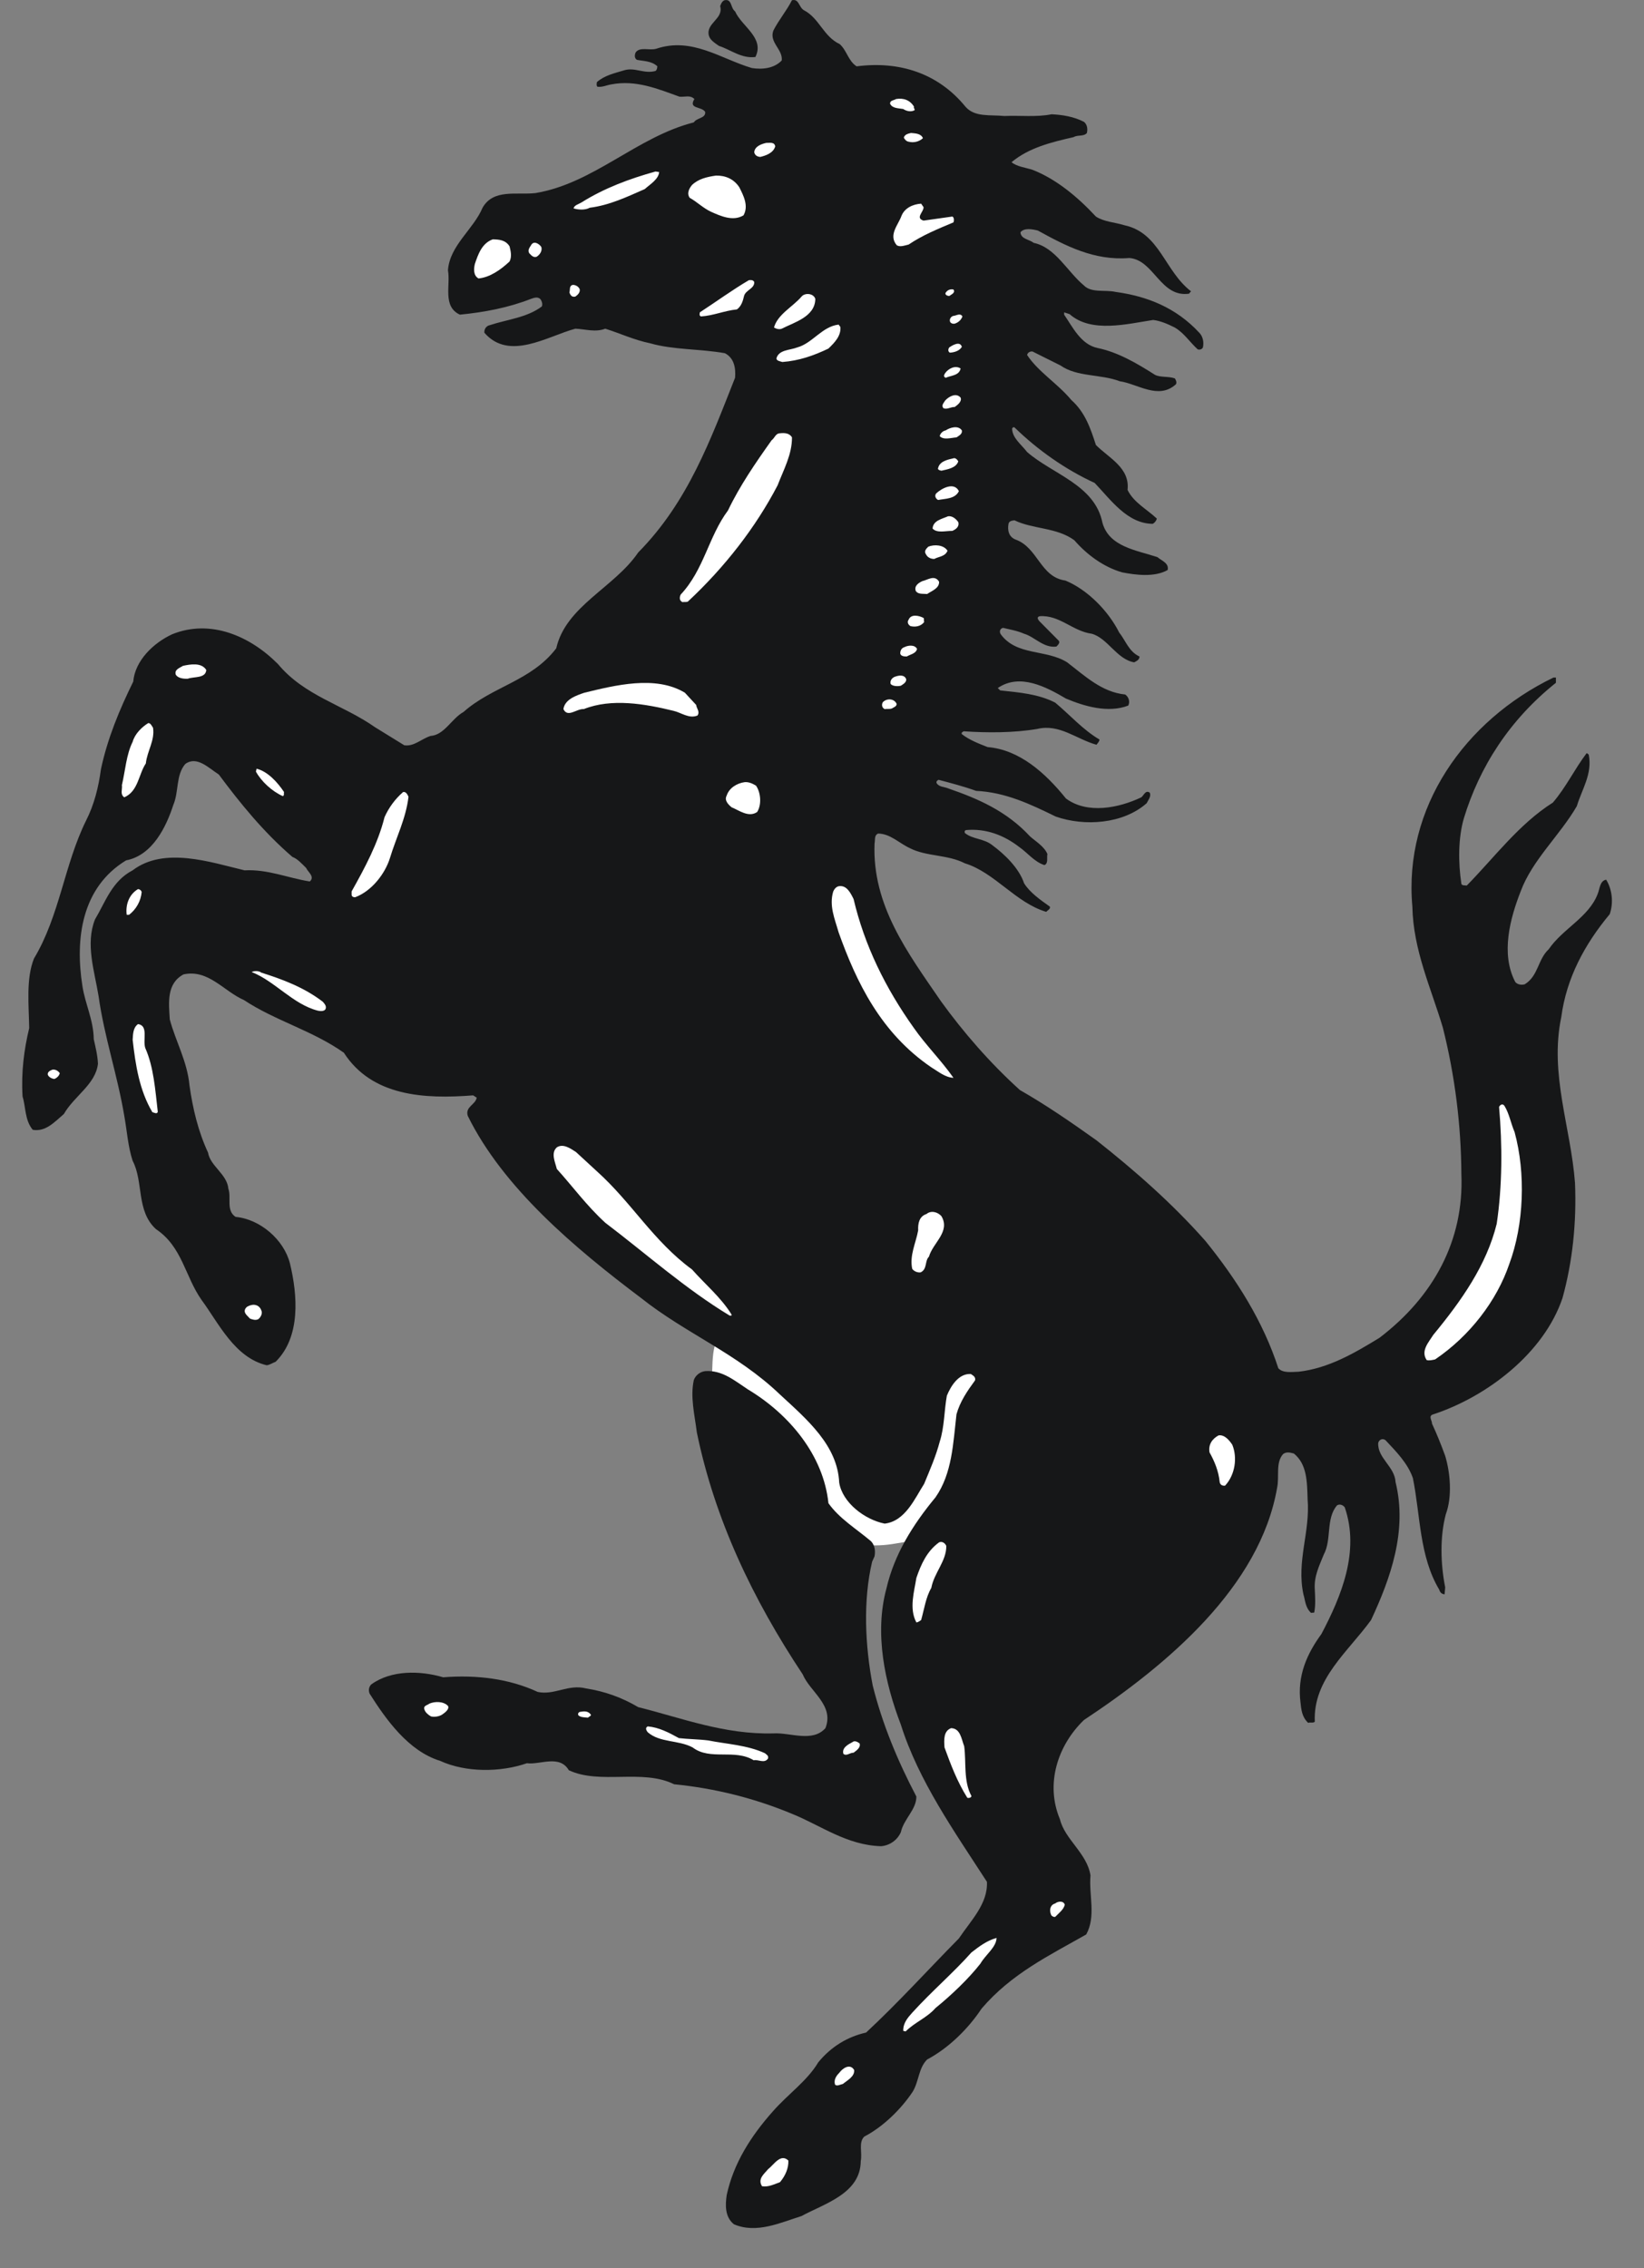 <svg width="58" height="80" viewBox="0 0 58 80" fill="none" xmlns="http://www.w3.org/2000/svg">
<rect x="0" y="0" width="58" height="80" fill="#808080" stroke="none"/>
<g clip-path="url(#clip0_101_184)">
<path fill-rule="evenodd" clip-rule="evenodd" d="M25.131 48.849C25.131 48.849 25.063 47.163 25.395 47.293C25.727 47.423 30.261 51.137 30.657 52.043C31.058 52.95 31.768 52.497 31.987 51.849C32.204 51.201 33.068 48.33 33.665 48.2C34.261 48.07 35.192 48.264 34.86 48.98C34.528 49.691 34.13 50.358 34.063 50.683C33.997 51.005 33.93 52.109 33.398 52.886C32.869 53.663 33.087 54.181 32.338 54.314C31.587 54.442 31.322 54.507 30.858 54.507C30.393 54.507 28.866 54.181 28.602 53.276C28.336 52.367 28.517 51.867 27.253 50.618C25.996 49.368 25.131 48.849 25.131 48.849Z" fill="white"/>
<path fill-rule="evenodd" clip-rule="evenodd" d="M25.934 0.402C26.168 0.934 26.985 1.335 26.651 2.01C26.156 2.073 25.783 1.754 25.364 1.619C25.213 1.512 25.048 1.413 25.007 1.247C24.906 0.81 25.534 0.666 25.407 0.217C25.436 0.136 25.471 0.048 25.555 0.01C25.83 -0.055 25.766 0.28 25.934 0.402Z" fill="#161718"/>
<path fill-rule="evenodd" clip-rule="evenodd" d="M28.362 0.361C28.909 0.645 29.047 1.285 29.627 1.557C29.88 1.785 29.923 2.146 30.221 2.34C31.718 2.146 33.089 2.573 34.061 3.763C34.393 4.144 34.933 4.04 35.433 4.092C35.975 4.066 36.57 4.139 37.101 4.03C37.494 4.051 37.884 4.113 38.242 4.298C38.353 4.386 38.381 4.545 38.345 4.691C38.238 4.823 38.01 4.751 37.882 4.835C37.091 5.016 36.296 5.21 35.687 5.721C35.869 5.874 36.16 5.906 36.424 5.988C37.251 6.311 38.005 6.93 38.663 7.638C38.95 7.826 39.323 7.837 39.675 7.946C40.919 8.218 41.08 9.552 42.018 10.274C42.003 10.304 41.963 10.324 41.954 10.358C40.936 10.505 40.717 9.167 39.842 9.1C38.596 9.202 37.589 8.666 36.614 8.131C36.416 8.083 36.136 8.028 36.002 8.192C36.017 8.435 36.301 8.435 36.466 8.565C37.24 8.728 37.647 9.574 38.241 10.069C38.511 10.34 38.977 10.212 39.357 10.296C40.466 10.448 41.486 10.845 42.313 11.738C42.436 11.866 42.479 12.062 42.439 12.253C42.408 12.328 42.298 12.349 42.248 12.316C41.967 12.056 41.765 11.737 41.447 11.553C41.198 11.427 40.948 11.319 40.686 11.285C39.756 11.427 38.496 11.756 37.734 11.079L37.543 11.017V11.1C37.836 11.52 38.127 12.152 38.726 12.275C39.451 12.427 40.099 12.808 40.75 13.222C40.944 13.318 41.212 13.266 41.447 13.345C41.481 13.394 41.524 13.477 41.489 13.551C40.873 14.116 40.132 13.534 39.507 13.448C38.827 13.188 38 13.302 37.417 12.892L36.424 12.396C36.327 12.39 36.254 12.442 36.236 12.521C36.633 13.121 37.305 13.519 37.797 14.109C38.284 14.543 38.474 15.11 38.663 15.695C39.119 16.155 39.868 16.495 39.78 17.28C39.995 17.722 40.452 17.953 40.813 18.291C40.803 18.33 40.785 18.366 40.76 18.398C40.735 18.43 40.704 18.457 40.668 18.476C39.767 18.469 39.185 17.623 38.62 17.034C37.584 16.557 36.618 15.878 35.791 15.075C35.742 15.054 35.721 15.089 35.707 15.118C35.716 15.45 36.022 15.666 36.236 15.943C37.13 16.724 38.627 17.103 38.893 18.435C39.129 19.293 40.104 19.406 40.835 19.651C40.97 19.772 41.253 19.86 41.194 20.105C40.729 20.37 40.057 20.278 39.59 20.188C38.934 19.999 38.352 19.571 37.901 19.054C37.277 18.597 36.444 18.669 35.791 18.352C35.699 18.364 35.601 18.375 35.58 18.476C35.539 18.7 35.585 18.936 35.832 19.032C36.618 19.314 36.701 20.354 37.585 20.476C38.364 20.796 39.104 21.548 39.485 22.31C39.708 22.585 39.825 22.985 40.201 23.155C40.203 23.274 40.095 23.316 40.013 23.361C39.398 23.254 39.075 22.502 38.513 22.352C37.837 22.26 37.382 21.683 36.678 21.734C36.559 21.766 36.622 21.857 36.678 21.919L37.354 22.6C37.409 22.672 37.316 22.76 37.268 22.805C36.812 22.862 36.507 22.462 36.129 22.352C35.885 22.244 35.627 22.203 35.389 22.145C35.277 22.168 35.247 22.282 35.307 22.372C35.869 23.14 36.909 22.894 37.649 23.361C38.275 23.84 38.871 24.413 39.697 24.496C39.816 24.578 39.879 24.748 39.803 24.887C39.089 25.16 38.243 24.908 37.607 24.639C36.909 24.228 35.979 23.733 35.201 24.268L35.286 24.351C35.949 24.423 36.633 24.475 37.228 24.783C37.737 25.206 38.212 25.747 38.788 26.082C38.788 26.154 38.728 26.206 38.684 26.268C37.975 26.072 37.379 25.521 36.595 25.71C35.769 25.85 34.84 25.85 33.997 25.793C33.965 25.819 33.902 25.835 33.935 25.895C34.196 26.097 34.512 26.221 34.843 26.35C35.963 26.443 36.871 27.252 37.607 28.164C38.364 28.725 39.473 28.499 40.265 28.122C40.354 28.055 40.412 27.854 40.562 27.957C40.623 28.091 40.511 28.209 40.455 28.329C39.625 29.064 38.263 29.156 37.247 28.801C36.354 28.364 35.467 27.942 34.439 27.895C33.995 27.735 33.542 27.618 33.111 27.504C33.068 27.529 33.016 27.561 33.047 27.627C33.142 27.767 33.318 27.746 33.47 27.814C34.498 28.169 35.509 28.602 36.341 29.502C36.539 29.678 36.836 29.848 36.952 30.122C36.924 30.249 36.993 30.456 36.846 30.512C36.492 30.399 36.245 30.073 35.959 29.875C35.412 29.451 34.776 29.215 34.082 29.277C34.033 29.292 34.023 29.327 34.04 29.38C34.312 29.606 34.714 29.57 35.011 29.812C35.442 30.13 35.949 30.615 36.129 31.152C36.334 31.486 36.719 31.75 37.038 31.976C37.072 32.063 36.95 32.109 36.912 32.162C35.833 31.841 35.09 30.771 34.041 30.45C33.433 30.136 32.678 30.214 32.1 29.915C31.711 29.734 31.407 29.404 30.979 29.4C30.832 29.466 30.883 29.622 30.854 29.751C30.767 31.939 32.023 33.603 33.196 35.314C33.98 36.4 34.926 37.492 35.983 38.447C36.893 38.966 37.785 39.579 38.684 40.22C40.031 41.283 41.344 42.432 42.524 43.765C43.639 45.142 44.563 46.609 45.099 48.258C45.26 48.439 45.566 48.387 45.819 48.381C46.874 48.258 47.771 47.733 48.667 47.186C50.567 45.738 51.653 43.761 51.557 41.416C51.548 39.672 51.328 37.936 50.903 36.242C50.48 34.829 49.859 33.511 49.828 31.976C49.512 28.488 51.673 25.413 54.807 23.897H54.893V24.082C53.252 25.392 52.197 27.05 51.644 28.864C51.443 29.559 51.443 30.419 51.557 31.173C51.58 31.239 51.664 31.223 51.748 31.234C52.725 30.238 53.594 29.06 54.786 28.307C55.256 27.757 55.553 27.123 55.968 26.576C55.989 26.55 56.01 26.588 56.051 26.617C56.184 27.302 55.808 27.839 55.631 28.431C55.039 29.456 54.057 30.333 53.648 31.441C53.282 32.377 52.934 33.634 53.458 34.634C53.525 34.72 53.662 34.752 53.792 34.717C54.278 34.418 54.247 33.844 54.639 33.48C55.135 32.752 56.057 32.352 56.369 31.522C56.442 31.341 56.442 31.068 56.665 31.027C56.874 31.366 56.932 31.83 56.791 32.243C55.9 33.314 55.265 34.498 55.082 35.87C54.66 37.888 55.417 39.748 55.566 41.724C55.624 43.127 55.478 44.508 55.124 45.784C54.469 47.726 52.464 49.261 50.565 49.885C50.376 49.941 50.522 50.091 50.522 50.215C50.688 50.571 50.839 50.946 50.986 51.349C51.165 51.941 51.24 52.786 51.008 53.408C50.798 54.202 50.82 55.149 50.986 55.986L50.965 56.232C50.839 56.225 50.792 56.128 50.776 56.068C50.071 54.892 50.112 53.439 49.846 52.132C49.663 51.606 49.252 51.193 48.876 50.792C48.762 50.715 48.65 50.787 48.623 50.894C48.593 51.429 49.207 51.724 49.235 52.276C49.659 53.995 49.056 55.67 48.371 57.139C47.559 58.262 46.318 59.224 46.386 60.727C46.318 60.786 46.219 60.734 46.153 60.767C45.928 60.559 45.908 60.29 45.881 60.045C45.759 59.106 46.113 58.323 46.618 57.634C47.32 56.305 47.98 54.717 47.442 53.163C47.363 53.063 47.241 53.043 47.167 53.099C46.768 53.568 46.989 54.3 46.702 54.831C46.55 55.216 46.351 55.588 46.386 56.068C46.397 56.309 46.419 56.613 46.366 56.873C46.329 56.892 46.282 56.87 46.259 56.892C46.046 56.701 46.05 56.439 45.984 56.232C45.734 55.056 46.228 54.043 46.132 52.874C46.113 52.26 46.113 51.643 45.647 51.266C45.496 51.225 45.378 51.203 45.267 51.286C44.995 51.592 45.142 52.079 45.055 52.482C44.447 55.965 41.198 58.709 38.241 60.666C37.315 61.558 36.87 62.919 37.395 64.168C37.568 64.881 38.352 65.365 38.472 66.147C38.411 66.849 38.674 67.59 38.322 68.229C37.028 68.966 35.682 69.61 34.629 70.846C34.164 71.551 33.468 72.237 32.71 72.639C32.403 72.944 32.424 73.401 32.202 73.772C31.796 74.386 31.159 75.012 30.491 75.359C30.28 75.566 30.427 75.926 30.367 76.224C30.36 77.367 29.093 77.719 28.278 78.161C27.538 78.392 26.689 78.796 25.892 78.451C25.57 78.193 25.587 77.77 25.638 77.42C25.882 76.297 26.49 75.344 27.264 74.472C27.812 73.849 28.476 73.397 28.867 72.741C29.321 72.186 29.904 71.835 30.555 71.69C31.7 70.625 32.723 69.492 33.828 68.371C34.258 67.73 34.855 67.146 34.819 66.373C33.651 64.567 32.407 62.811 31.781 60.827C31.22 59.363 30.841 57.617 31.273 56.027C31.552 54.82 32.202 53.781 33.004 52.812C33.595 51.967 33.626 50.9 33.744 49.885C33.867 49.437 34.129 49.056 34.398 48.689C34.438 48.557 34.301 48.5 34.25 48.462C33.816 48.438 33.541 48.895 33.405 49.227C33.309 49.752 33.321 50.334 33.152 50.854C33.019 51.359 32.809 51.839 32.603 52.337C32.276 52.847 31.938 53.656 31.211 53.739C30.503 53.598 29.722 52.998 29.607 52.295C29.548 50.981 28.484 50.077 27.517 49.185C26.002 47.732 24.188 47.032 22.62 45.784C20.274 44.019 17.747 41.891 16.501 39.354C16.407 39.032 16.776 38.966 16.818 38.715L16.692 38.634C14.967 38.77 13.121 38.667 12.131 37.13C11.016 36.343 9.719 36.008 8.607 35.273C7.887 34.958 7.354 34.179 6.475 34.367C5.873 34.69 5.952 35.36 5.99 35.955C6.194 36.725 6.606 37.43 6.685 38.282C6.8 39.099 6.991 39.903 7.34 40.654C7.417 41.129 8.014 41.414 8.057 41.929C8.168 42.238 7.967 42.695 8.311 42.92C9.174 43 10.018 43.72 10.231 44.568C10.499 45.682 10.614 47.151 9.724 48.031C9.618 48.068 9.523 48.14 9.409 48.154C8.273 47.882 7.714 46.666 7.109 45.847C6.526 45.018 6.431 43.973 5.503 43.353C4.797 42.71 5.071 41.686 4.679 40.941C4.511 40.424 4.479 39.872 4.384 39.354C4.141 37.908 3.677 36.564 3.477 35.129C3.335 34.257 3.007 33.294 3.351 32.429C3.72 31.814 3.946 31.079 4.679 30.697C5.793 29.852 7.422 30.409 8.627 30.697C9.454 30.655 10.144 30.965 10.929 31.09C11.122 30.923 10.858 30.753 10.802 30.615C10.641 30.455 10.493 30.29 10.316 30.224C9.291 29.342 8.467 28.322 7.72 27.318C7.358 27.086 6.944 26.649 6.537 26.946C6.199 27.338 6.314 27.926 6.115 28.389C5.866 29.156 5.386 30.166 4.448 30.346C2.881 31.299 2.643 33.104 2.908 34.779C3.002 35.406 3.298 35.968 3.308 36.654C3.367 36.925 3.441 37.202 3.456 37.52C3.372 38.248 2.618 38.654 2.253 39.292C1.926 39.572 1.61 39.928 1.155 39.849C0.871 39.506 0.913 39.052 0.796 38.673C0.744 37.806 0.849 37.017 1.03 36.262C1.018 35.457 0.913 34.524 1.198 33.809C2.106 32.299 2.268 30.497 3.035 28.946C3.324 28.378 3.476 27.766 3.561 27.132C3.794 26.035 4.22 25.02 4.701 24.04C4.765 23.299 5.413 22.677 6.073 22.371C7.428 21.823 8.826 22.434 9.807 23.422C10.741 24.546 12.101 24.855 13.228 25.648L14.263 26.286C14.609 26.338 14.872 26.056 15.19 25.957C15.677 25.926 15.937 25.339 16.352 25.112C17.371 24.206 18.738 24.026 19.624 22.867C19.963 21.373 21.67 20.729 22.516 19.486C24.281 17.7 25.074 15.49 25.933 13.324C25.96 12.991 25.907 12.631 25.575 12.458C24.7 12.302 23.755 12.343 22.938 12.108C22.372 11.992 21.871 11.755 21.353 11.593C21.002 11.73 20.648 11.607 20.298 11.593C19.314 11.859 17.962 12.745 17.089 11.736C17.076 11.611 17.156 11.493 17.279 11.469C17.897 11.265 18.59 11.205 19.117 10.808C19.15 10.72 19.115 10.623 19.074 10.562C18.98 10.447 18.832 10.508 18.736 10.54C17.947 10.849 17.098 11.013 16.225 11.098C15.604 10.813 15.9 10.061 15.804 9.532C15.867 8.655 16.703 8.092 17.025 7.326C17.409 6.655 18.215 6.883 18.885 6.811C20.946 6.471 22.468 4.827 24.477 4.317C24.584 4.147 24.902 4.179 24.879 3.947C24.752 3.745 24.277 3.853 24.498 3.493C24.341 3.338 24.162 3.431 23.971 3.41C23.214 3.138 22.436 2.808 21.566 2.977C21.399 3.003 21.256 3.081 21.078 3.06C21.033 3.014 21.053 2.947 21.058 2.896C21.328 2.659 21.67 2.586 22.008 2.483C22.399 2.359 22.715 2.617 23.127 2.503C23.18 2.461 23.184 2.4 23.191 2.338C22.986 2.148 22.712 2.158 22.472 2.111C22.367 2.05 22.393 1.916 22.429 1.845C22.574 1.644 22.91 1.787 23.148 1.721C24.41 1.293 25.427 2.076 26.527 2.4C26.904 2.458 27.316 2.411 27.58 2.132C27.623 1.741 27.131 1.498 27.283 1.081C27.469 0.711 27.752 0.38 27.939 0.009C28.192 -0.055 28.178 0.254 28.362 0.361Z" fill="#161718"/>
<path fill-rule="evenodd" clip-rule="evenodd" d="M32.246 3.762C32.218 3.808 32.277 3.828 32.267 3.886C32.133 3.963 31.964 3.912 31.866 3.845C31.686 3.814 31.48 3.824 31.402 3.659C31.396 3.535 31.533 3.545 31.613 3.493C31.87 3.449 32.102 3.526 32.246 3.762ZM32.561 4.874C32.495 4.935 32.413 4.979 32.325 5C32.237 5.022 32.144 5.021 32.056 4.998C31.973 4.988 31.909 4.905 31.887 4.854C31.917 4.741 32.035 4.715 32.139 4.69C32.287 4.705 32.492 4.705 32.561 4.874ZM27.349 5.164C27.284 5.395 27.022 5.488 26.822 5.535C26.702 5.528 26.627 5.463 26.609 5.369C26.627 5.164 26.854 5.08 27.032 5.04C27.142 5.044 27.323 4.994 27.349 5.164ZM23.255 6.069C23.233 6.327 22.927 6.506 22.748 6.668C22.115 6.946 21.504 7.239 20.806 7.327C20.643 7.419 20.39 7.399 20.235 7.349C20.263 7.234 20.412 7.204 20.512 7.142C21.319 6.636 22.201 6.307 23.128 6.049L23.255 6.069ZM26.083 6.606C26.225 6.888 26.421 7.259 26.231 7.595C25.858 7.821 25.414 7.615 25.091 7.472C24.807 7.342 24.585 7.115 24.333 6.977C24.22 6.821 24.315 6.642 24.415 6.524C24.642 6.307 24.943 6.239 25.259 6.193C25.58 6.188 25.883 6.301 26.083 6.606ZM32.583 7.307C32.594 7.471 32.277 7.687 32.583 7.781L33.596 7.638C33.66 7.656 33.663 7.775 33.639 7.843C33.089 8.074 32.545 8.295 32.056 8.626C31.917 8.656 31.748 8.728 31.633 8.645C31.337 8.285 31.69 7.934 31.803 7.616C31.913 7.338 32.203 7.203 32.497 7.183L32.583 7.307ZM17.977 8.688C18.017 8.852 18.065 9.052 17.977 9.223C17.664 9.515 17.285 9.783 16.882 9.821C16.693 9.717 16.713 9.475 16.754 9.306C16.867 8.976 16.999 8.579 17.386 8.441C17.605 8.448 17.833 8.46 17.977 8.688ZM19.096 8.708C19.141 8.836 19.052 8.985 18.928 9.058C18.802 9.093 18.74 8.995 18.674 8.934C18.603 8.826 18.687 8.728 18.738 8.645C18.829 8.479 19.02 8.595 19.096 8.708ZM26.609 9.945C26.627 10.18 26.304 10.228 26.25 10.439C26.21 10.614 26.156 10.799 25.999 10.913C25.555 10.958 25.171 11.133 24.73 11.161C24.653 11.129 24.69 11.062 24.69 11.017C25.261 10.646 25.825 10.232 26.421 9.882C26.479 9.877 26.563 9.862 26.609 9.945ZM20.449 10.192C20.481 10.309 20.381 10.403 20.299 10.46C20.164 10.495 20.118 10.392 20.089 10.317C20.121 10.217 20.07 10.072 20.216 10.048C20.302 10.051 20.398 10.094 20.449 10.192ZM33.639 10.212C33.715 10.33 33.559 10.386 33.491 10.439C33.394 10.438 33.305 10.371 33.385 10.296C33.414 10.259 33.454 10.231 33.499 10.217C33.544 10.202 33.593 10.2 33.639 10.212ZM28.764 10.541C28.757 11.174 28.017 11.369 27.581 11.593C27.481 11.633 27.375 11.592 27.306 11.552C27.434 11.087 27.967 10.824 28.279 10.46C28.395 10.32 28.7 10.34 28.764 10.541ZM33.954 11.161C33.934 11.218 33.9 11.27 33.857 11.313C33.813 11.355 33.76 11.388 33.702 11.409C33.627 11.439 33.522 11.401 33.512 11.326C33.505 11.285 33.515 11.244 33.538 11.21C33.562 11.175 33.597 11.151 33.639 11.141C33.732 11.138 33.879 11.025 33.954 11.161ZM29.649 11.533C29.676 11.849 29.442 12.086 29.227 12.294C28.715 12.54 28.188 12.725 27.602 12.768C27.512 12.74 27.406 12.73 27.391 12.645C27.475 12.328 27.865 12.358 28.129 12.253C28.662 12.108 29.004 11.514 29.586 11.449L29.649 11.533ZM33.934 12.233C33.853 12.375 33.669 12.43 33.511 12.439C33.431 12.396 33.453 12.298 33.491 12.253C33.6 12.179 33.868 12.014 33.934 12.233ZM33.89 12.996C33.842 13.252 33.541 13.241 33.364 13.326C33.258 13.273 33.321 13.213 33.344 13.161C33.469 12.988 33.707 12.879 33.89 12.996ZM33.89 14.025C33.942 14.161 33.787 14.28 33.682 14.355C33.533 14.352 33.411 14.456 33.281 14.396C33.2 14.29 33.301 14.208 33.344 14.128C33.473 13.987 33.732 13.838 33.89 14.025ZM33.934 15.18C33.959 15.311 33.828 15.368 33.745 15.427C33.548 15.441 33.294 15.528 33.154 15.385C33.167 15.291 33.263 15.198 33.364 15.18C33.505 15.085 33.802 14.986 33.934 15.18ZM27.941 15.427C27.945 16.031 27.644 16.568 27.434 17.117C26.663 18.597 25.571 20.004 24.268 21.218C24.205 21.246 24.131 21.224 24.079 21.238C23.948 21.179 23.979 21.045 24.014 20.972C24.843 20.085 24.991 18.933 25.683 18.004C26.099 17.134 26.655 16.326 27.221 15.53C27.333 15.45 27.359 15.286 27.518 15.282C27.672 15.265 27.85 15.27 27.941 15.427ZM33.808 16.272C33.732 16.507 33.432 16.552 33.216 16.602C33.153 16.593 33.111 16.574 33.09 16.54C33.127 16.284 33.398 16.218 33.618 16.17C33.695 16.134 33.764 16.196 33.808 16.272ZM33.829 17.323C33.7 17.599 33.351 17.588 33.09 17.633C32.993 17.573 32.972 17.475 33.027 17.405C33.206 17.233 33.66 16.979 33.829 17.323ZM33.808 18.415C33.853 18.582 33.715 18.675 33.596 18.725C33.363 18.721 33.056 18.814 32.901 18.642C32.92 18.356 33.237 18.304 33.448 18.209C33.588 18.191 33.715 18.284 33.808 18.415ZM33.428 19.424C33.347 19.633 33.115 19.628 32.963 19.714C32.824 19.717 32.714 19.648 32.667 19.548C32.586 19.437 32.683 19.35 32.751 19.281C32.966 19.196 33.294 19.215 33.428 19.424ZM33.131 20.518C33.142 20.756 32.862 20.843 32.711 20.951C32.551 20.937 32.392 20.967 32.31 20.847C32.24 20.663 32.413 20.555 32.541 20.496C32.714 20.462 32.977 20.256 33.131 20.518ZM32.583 21.796C32.608 21.824 32.586 21.885 32.604 21.939C32.483 22.101 32.282 22.122 32.119 22.083C32.023 22.022 32.002 21.926 32.056 21.858C32.139 21.642 32.434 21.714 32.583 21.796ZM32.353 22.887C32.315 23.058 32.108 23.08 31.992 23.155C31.885 23.156 31.782 23.14 31.76 23.051C31.759 22.951 31.802 22.857 31.909 22.825C32.023 22.765 32.267 22.724 32.353 22.887ZM7.277 23.63C7.255 23.934 6.848 23.857 6.623 23.939C6.475 23.945 6.279 23.924 6.201 23.795C6.143 23.61 6.353 23.554 6.454 23.485C6.711 23.43 7.108 23.357 7.277 23.63ZM31.972 23.96C31.976 24.073 31.865 24.13 31.782 24.186C31.647 24.217 31.486 24.197 31.422 24.125C31.384 23.992 31.494 23.882 31.612 23.856C31.722 23.821 31.912 23.789 31.972 23.96ZM24.562 24.865C24.569 24.98 24.705 25.103 24.606 25.237C24.311 25.361 24.027 25.13 23.76 25.071C22.76 24.825 21.577 24.62 20.596 25.01C20.343 24.99 20.027 25.33 19.877 25.01C19.928 24.666 20.327 24.531 20.616 24.433C21.683 24.175 23.128 23.805 24.163 24.433L24.562 24.865ZM31.633 24.824C31.639 24.919 31.522 24.949 31.464 24.989C31.38 25.017 31.283 24.996 31.211 25.011C31.097 24.954 31.105 24.83 31.148 24.765C31.284 24.625 31.542 24.63 31.633 24.824ZM5.399 25.669C5.468 26.119 5.193 26.484 5.145 26.927C4.886 27.313 4.881 27.905 4.385 28.122C4.227 28.014 4.322 27.849 4.301 27.69C4.423 27.169 4.453 26.623 4.68 26.164C4.754 25.892 4.998 25.645 5.23 25.504C5.314 25.5 5.351 25.6 5.399 25.669ZM10.021 27.936C10.003 27.979 10.042 28.046 9.979 28.081C9.598 27.912 9.218 27.561 9.029 27.215L9.051 27.113C9.44 27.205 9.793 27.592 10.021 27.936ZM26.672 27.71C26.837 27.947 26.879 28.37 26.714 28.638C26.415 28.848 26.074 28.581 25.808 28.472C25.667 28.354 25.551 28.215 25.638 28.059C25.724 27.791 26.003 27.622 26.274 27.587C26.416 27.576 26.543 27.633 26.672 27.71ZM14.412 28.102C14.322 28.869 13.976 29.54 13.756 30.267C13.585 30.816 13.115 31.429 12.531 31.646C12.457 31.651 12.41 31.615 12.405 31.563V31.441C12.879 30.594 13.333 29.751 13.566 28.823C13.716 28.485 13.939 28.182 14.221 27.936C14.322 27.916 14.371 28.014 14.412 28.102ZM30.114 31.709C30.5 33.346 31.236 34.849 32.246 36.264C32.657 36.854 33.205 37.399 33.638 38.015C33.342 38.003 33.093 37.786 32.856 37.645C31.073 36.432 30.212 34.639 29.586 32.884C29.453 32.414 29.243 31.944 29.397 31.441C29.433 31.357 29.507 31.265 29.608 31.255C29.876 31.223 30.008 31.496 30.114 31.709ZM4.998 31.461C4.984 31.617 4.938 31.77 4.861 31.908C4.785 32.046 4.68 32.168 4.554 32.265H4.47C4.423 31.909 4.554 31.544 4.871 31.358C4.918 31.363 4.976 31.393 4.998 31.461ZM11.392 35.335C11.443 35.401 11.539 35.488 11.478 35.604C11.412 35.684 11.275 35.66 11.201 35.644C10.326 35.412 9.699 34.608 8.881 34.285C8.927 34.247 9.128 34.227 9.219 34.305C9.978 34.547 10.727 34.824 11.392 35.335ZM5.125 36.964C5.424 37.636 5.477 38.45 5.566 39.209C5.546 39.316 5.424 39.233 5.377 39.23C4.917 38.455 4.781 37.564 4.68 36.675C4.691 36.457 4.702 36.236 4.871 36.12C5.246 36.178 5.03 36.673 5.125 36.964ZM2.108 37.851C2.09 37.941 2.012 38.018 1.917 38.056C1.811 38.044 1.701 37.976 1.683 37.891C1.684 37.791 1.785 37.755 1.854 37.726C1.953 37.714 2.048 37.766 2.108 37.851ZM53.435 39.931C53.831 41.382 53.767 43.189 53.245 44.588C52.807 45.879 51.849 47.124 50.63 47.948C50.529 47.97 50.408 47.997 50.332 47.969C50.113 47.644 50.408 47.337 50.565 47.083C51.563 45.873 52.444 44.621 52.803 43.167C53.004 41.829 53.004 40.365 52.887 39.044C52.913 38.976 53.009 38.904 53.077 39.004C53.245 39.275 53.298 39.609 53.435 39.931ZM21.059 41.313C22.294 42.422 23.049 43.776 24.415 44.775C24.87 45.291 25.436 45.76 25.808 46.362V46.403H25.745C24.199 45.472 22.801 44.225 21.354 43.127C20.686 42.515 20.208 41.851 19.645 41.23C19.585 40.986 19.425 40.666 19.645 40.468C19.864 40.325 20.118 40.5 20.321 40.633L21.059 41.313ZM33.216 42.899C33.534 43.446 32.912 43.834 32.774 44.322C32.619 44.473 32.722 44.761 32.48 44.877C32.424 44.884 32.367 44.876 32.315 44.854C32.263 44.833 32.217 44.798 32.183 44.754C32.082 44.276 32.315 43.834 32.393 43.395C32.382 43.148 32.429 42.902 32.688 42.818C32.837 42.689 33.078 42.737 33.216 42.899ZM9.219 46.218C9.27 46.318 9.206 46.451 9.115 46.527C9.013 46.58 8.901 46.538 8.818 46.507C8.722 46.394 8.59 46.318 8.648 46.176C8.686 46.089 8.774 46.054 8.861 46.032C9.014 45.992 9.166 46.06 9.219 46.218Z" fill="white"/>
<path fill-rule="evenodd" clip-rule="evenodd" d="M26.378 49C27.857 49.886 29.053 51.339 29.227 53.019C29.613 53.564 30.209 53.92 30.726 54.358C30.852 54.482 30.895 54.687 30.853 54.895L30.769 55.08C30.444 56.444 30.519 58.051 30.789 59.448C31.127 60.801 31.664 62.1 32.329 63.364C32.335 63.82 31.885 64.155 31.782 64.621C31.723 64.757 31.627 64.876 31.504 64.963C31.381 65.051 31.237 65.104 31.085 65.117C29.881 65.083 28.968 64.392 27.962 63.983C26.632 63.427 25.222 63.073 23.782 62.932C22.665 62.378 21.167 62.955 20.068 62.437C19.738 61.874 19.046 62.254 18.59 62.19C17.644 62.518 16.426 62.518 15.529 62.107C14.404 61.761 13.616 60.643 13.04 59.736C12.987 59.607 13.022 59.478 13.103 59.407C13.799 58.905 14.81 58.916 15.635 59.159C16.82 59.066 17.97 59.21 18.969 59.675C19.557 59.803 20.048 59.389 20.679 59.553C21.326 59.653 21.935 59.868 22.517 60.212C24.057 60.596 25.555 61.183 27.284 61.138C27.882 61.102 28.662 61.467 29.121 60.953C29.439 60.143 28.578 59.673 28.32 59.057C26.557 56.403 25.218 53.595 24.585 50.525C24.506 49.901 24.346 49.262 24.479 48.671C24.511 48.588 24.565 48.516 24.636 48.461C24.707 48.406 24.791 48.371 24.881 48.36C25.471 48.319 25.903 48.686 26.378 49Z" fill="#161718"/>
<path fill-rule="evenodd" clip-rule="evenodd" d="M43.475 50.957C43.661 51.41 43.576 52.019 43.22 52.4C43.094 52.415 43.044 52.343 43.031 52.277C42.991 51.875 42.843 51.534 42.672 51.226C42.625 50.957 42.76 50.752 42.989 50.628C43.191 50.592 43.359 50.782 43.475 50.957ZM33.385 54.523C33.394 55.057 32.956 55.47 32.856 56.007C32.661 56.34 32.609 56.748 32.497 57.141C32.442 57.175 32.392 57.221 32.329 57.223C32.066 56.736 32.255 56.134 32.329 55.656C32.492 55.181 32.693 54.718 33.131 54.399C33.231 54.357 33.333 54.414 33.385 54.523ZM15.806 60.17C15.864 60.287 15.693 60.409 15.592 60.479C15.486 60.544 15.331 60.565 15.212 60.541C15.11 60.492 15.005 60.39 14.981 60.314C14.91 60.154 15.084 60.148 15.148 60.088C15.348 60.003 15.649 60.003 15.806 60.17ZM20.847 60.479C20.856 60.528 20.776 60.544 20.743 60.583C20.605 60.571 20.481 60.571 20.405 60.5C20.369 60.421 20.437 60.373 20.489 60.376C20.619 60.352 20.756 60.348 20.847 60.479ZM23.951 61.304C24.273 61.342 24.633 61.342 24.984 61.386C25.644 61.517 26.362 61.548 26.988 61.838C27.022 61.877 27.128 61.914 27.095 62.024C26.969 62.213 26.748 62.047 26.591 62.086C25.915 61.672 25.055 62.106 24.436 61.633C23.931 61.364 23.281 61.472 22.852 61.097C22.785 61.012 22.764 60.935 22.852 60.891C23.246 60.925 23.591 61.106 23.951 61.304ZM34.017 61.592C34.092 62.158 33.986 62.821 34.271 63.344C34.274 63.409 34.16 63.429 34.125 63.406C33.764 62.831 33.537 62.223 33.322 61.633C33.301 61.352 33.29 61.054 33.554 60.953C33.884 60.961 33.916 61.331 34.017 61.592ZM30.325 61.489C30.377 61.637 30.213 61.744 30.114 61.819C29.98 61.816 29.865 61.951 29.755 61.859C29.691 61.642 29.933 61.522 30.071 61.448C30.145 61.383 30.238 61.426 30.325 61.489ZM37.565 67.177C37.535 67.342 37.356 67.477 37.228 67.609C37.167 67.627 37.083 67.565 37.079 67.527C37.012 67.364 37.052 67.184 37.228 67.136C37.299 67.07 37.509 67.019 37.565 67.177ZM35.159 68.352C35.148 68.683 34.772 68.94 34.588 69.259C34.16 69.806 33.548 70.383 33.005 70.824C32.699 71.172 32.277 71.324 31.95 71.65L31.866 71.629C31.86 71.356 32.023 71.166 32.183 70.989C32.874 70.228 33.632 69.584 34.271 68.865C34.544 68.652 34.824 68.442 35.159 68.352ZM30.134 73.01C30.157 73.241 29.895 73.372 29.734 73.503C29.645 73.521 29.528 73.593 29.46 73.526C29.407 73.354 29.507 73.212 29.608 73.112C29.723 72.948 29.992 72.768 30.134 73.01ZM27.813 76.203C27.825 76.462 27.713 76.735 27.518 76.966C27.317 77.038 27.108 77.147 26.885 77.11C26.717 76.847 26.965 76.673 27.095 76.511C27.306 76.348 27.539 75.942 27.813 76.203Z" fill="white"/>
</g>
<defs>
<clipPath id="clip0_101_184">
<rect width="57.877" height="79.581" fill="white"/>
</clipPath>
</defs>
</svg>
